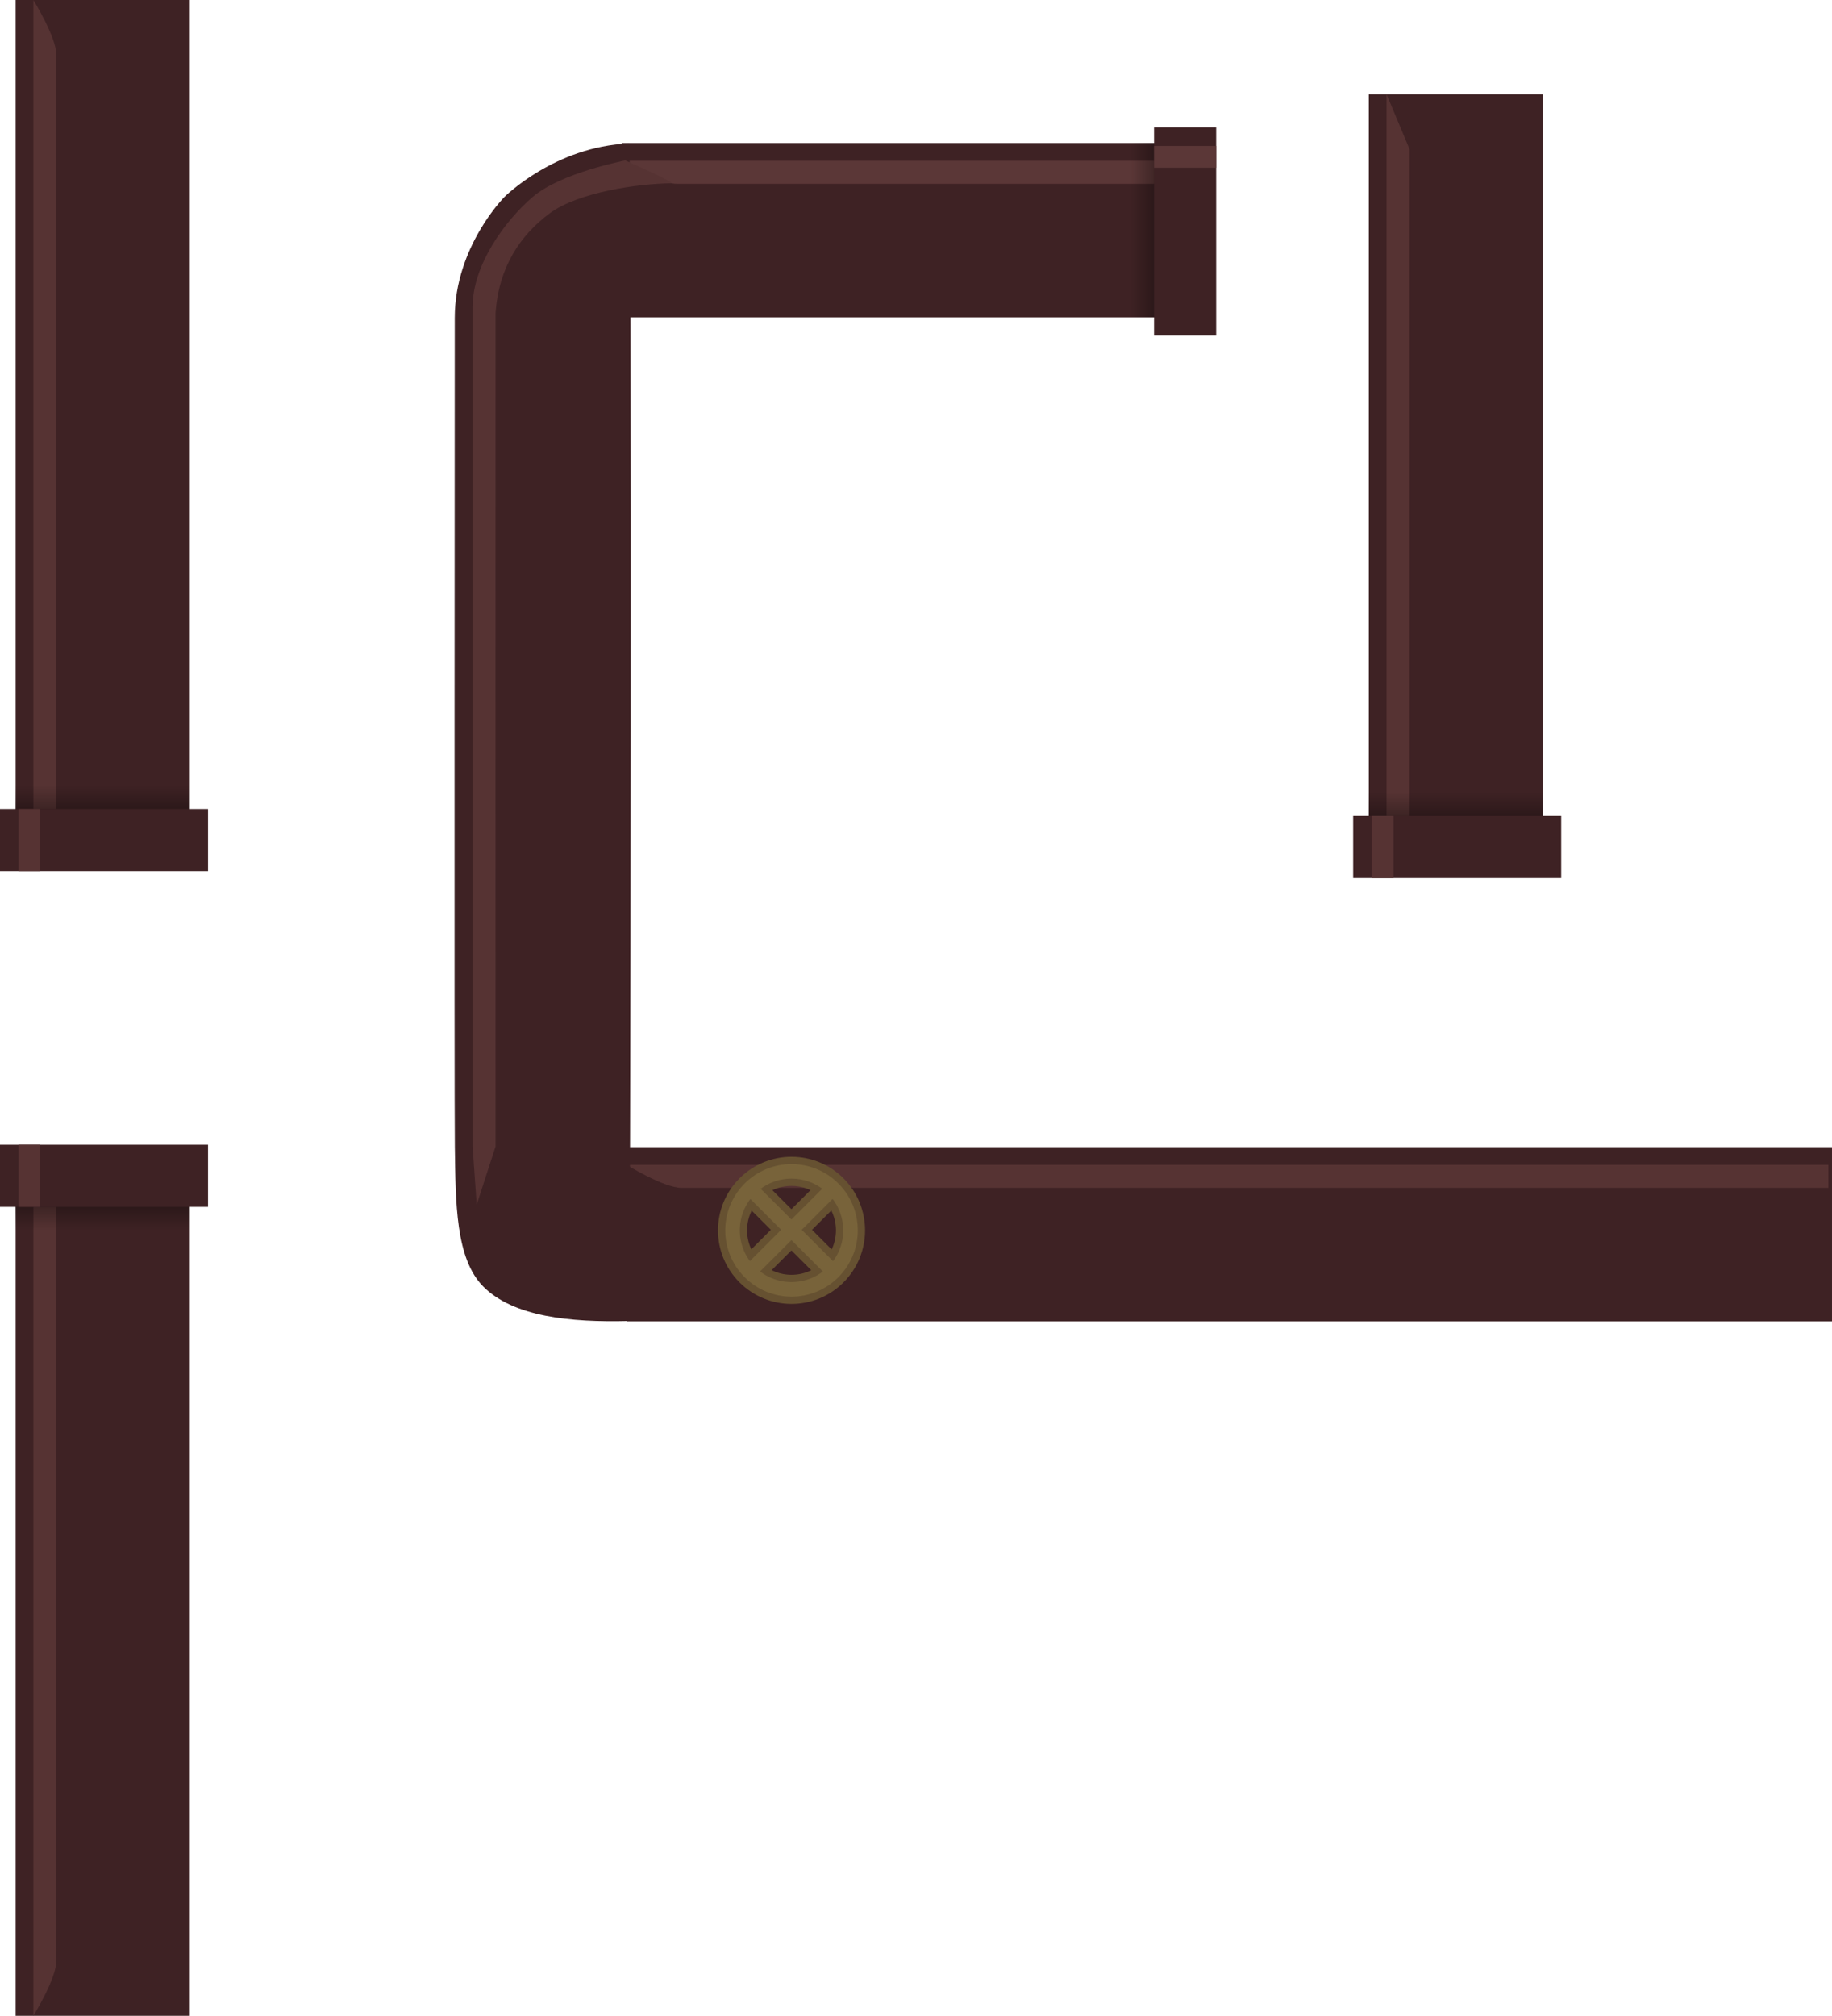 <svg version="1.1" xmlns="http://www.w3.org/2000/svg" xmlns:xlink="http://www.w3.org/1999/xlink" width="377.843" height="415.59" viewBox="0,0,377.843,415.59"><defs><linearGradient x1="353.47" y1="-21.831" x2="336.392" y2="-21.831" gradientUnits="userSpaceOnUse" id="color-1"><stop offset="0" stop-color="#000000"/><stop offset="1" stop-color="#000000" stop-opacity="0"/></linearGradient><linearGradient x1="106.468" y1="127.663" x2="106.468" y2="110.584" gradientUnits="userSpaceOnUse" id="color-2"><stop offset="0" stop-color="#000000"/><stop offset="1" stop-color="#000000" stop-opacity="0"/></linearGradient><linearGradient x1="106.468" y1="185.333" x2="106.468" y2="202.411" gradientUnits="userSpaceOnUse" id="color-3"><stop offset="0" stop-color="#000000"/><stop offset="1" stop-color="#000000" stop-opacity="0"/></linearGradient><linearGradient x1="385.551" y1="129.088" x2="385.551" y2="112.01" gradientUnits="userSpaceOnUse" id="color-4"><stop offset="0" stop-color="#000000"/><stop offset="1" stop-color="#000000" stop-opacity="0"/></linearGradient></defs><g transform="translate(-103.269,51.297)"><g data-paper-data="{&quot;isPaintingLayer&quot;:true}" fill-rule="nonzero" stroke-linejoin="miter" stroke-miterlimit="10" stroke-dasharray="" stroke-dashoffset="0" style="mix-blend-mode: normal"><g stroke="none" stroke-width="1.184" stroke-linecap="butt"><path d="M481.111,185.196v35.929h-248.601v-35.929z" data-paper-data="{&quot;index&quot;:null}" fill="#3e2224"/><path d="M480.368,188.856v4.741c0,0 -219.907,0 -236.531,0c-3.675,0 -11.327,-4.741 -11.327,-4.741z" data-paper-data="{&quot;index&quot;:null}" fill="#563333"/></g><g stroke="none" stroke-linecap="butt"><path d="M342.027,-21.804v35.929h-110.517v-35.929z" data-paper-data="{&quot;index&quot;:null}" fill="#3e2224" stroke-width="1.184"/><path d="M341.284,-18.144v4.741c0,0 -81.823,0 -98.447,0c-3.675,0 -11.327,-4.741 -11.327,-4.741z" data-paper-data="{&quot;index&quot;:null}" fill="#5b3737" stroke-width="1.184"/><path d="M353.47,-21.831v35.929h-17.079v-35.929z" data-paper-data="{&quot;index&quot;:null}" fill="url(#color-1)" stroke-width="2.302"/><path d="M354.1,-25.03v42.907h-12.816v-42.907z" data-paper-data="{&quot;index&quot;:null}" fill="#3e2224" stroke-width="1.077"/><path d="M354.1,-21.206v4.491h-12.816v-4.491z" data-paper-data="{&quot;index&quot;:null}" fill="#5b3737" stroke-width="1.184"/></g><g data-paper-data="{&quot;index&quot;:null}" stroke="none" stroke-linecap="butt"><path d="M106.494,-51.297h35.929v167.517h-35.929z" data-paper-data="{&quot;index&quot;:null}" fill="#3e2224" stroke-width="1.184"/><path d="M110.154,-51.297c0,0 4.741,7.652 4.741,11.327c0,16.624 0,155.447 0,155.447h-4.741z" data-paper-data="{&quot;index&quot;:null}" fill="#563333" stroke-width="1.184"/><path d="M106.468,110.584h35.929v17.079h-35.929z" data-paper-data="{&quot;index&quot;:null}" fill="url(#color-2)" stroke-width="2.302"/><path d="M103.269,115.477h42.907v12.816h-42.907z" data-paper-data="{&quot;index&quot;:null}" fill="#3e2224" stroke-width="1.077"/><path d="M107.093,115.477h4.491v12.816h-4.491z" data-paper-data="{&quot;index&quot;:null}" fill="#563333" stroke-width="1.184"/></g><g stroke="none" stroke-width="1.184" stroke-linecap="butt"><path d="M207.328,-10.715c0,0 10.367,-10.406 25.679,-11c0.647,-0.025 0.288,242.76 0,242.767c-12.172,0.315 -23.846,-0.873 -30.052,-7.091c-5.733,-5.744 -5.718,-17.225 -5.877,-28.909c-0.123,-9.057 -0.017,-169.989 -0.017,-170.804c0.01,-14.722 10.267,-24.963 10.267,-24.963z" data-paper-data="{&quot;index&quot;:null}" fill="#3e2224"/><path d="M232.238,-18.222c0,0 10.651,4.702 9.463,4.713c-6.695,0.058 -19.13,1.81 -25.038,6.18c-6.155,4.552 -10.543,11.154 -11.184,20.607c-0.022,0.327 0,171.774 0,171.774l-3.891,12l-0.85,-12c0,0 -0.003,-172.386 0,-173.093c0.036,-8.665 6.659,-17.727 12.388,-22.647c5.824,-5.002 19.112,-7.535 19.112,-7.535z" data-paper-data="{&quot;index&quot;:null}" fill="#563333"/></g><g data-paper-data="{&quot;index&quot;:null}" stroke="none" stroke-linecap="butt"><path d="M106.494,196.776h35.929v167.517h-35.929z" data-paper-data="{&quot;index&quot;:null}" fill="#3e2224" stroke-width="1.184"/><path d="M110.154,197.519h4.741c0,0 0,138.823 0,155.447c0,3.675 -4.741,11.327 -4.741,11.327z" data-paper-data="{&quot;index&quot;:null}" fill="#563333" stroke-width="1.184"/><path d="M106.468,185.333h35.929v17.079h-35.929z" data-paper-data="{&quot;index&quot;:null}" fill="url(#color-3)" stroke-width="2.302"/><path d="M103.269,184.703h42.907v12.816h-42.907z" data-paper-data="{&quot;index&quot;:null}" fill="#3e2224" stroke-width="1.077"/><path d="M107.093,184.703h4.491v12.816h-4.491z" data-paper-data="{&quot;index&quot;:null}" fill="#563333" stroke-width="1.184"/></g><g fill="none"><g stroke="#665131" stroke-width="6"><path d="M257.915,210.963c-4.751,-4.751 -4.751,-12.454 0,-17.206c4.751,-4.751 12.454,-4.751 17.206,0c4.751,4.751 4.751,12.454 0,17.206c-4.751,4.751 -12.454,4.751 -17.206,0z" stroke-linecap="butt"/><path d="M259.015,194.759l15.235,15.235" stroke-linecap="round"/><path d="M258.884,209.863l15.235,-15.235" stroke-linecap="round"/></g><g stroke="#78633a" stroke-width="3"><path d="M257.915,210.963c-4.751,-4.751 -4.751,-12.454 0,-17.206c4.751,-4.751 12.454,-4.751 17.206,0c4.751,4.751 4.751,12.454 0,17.206c-4.751,4.751 -12.454,4.751 -17.206,0z" stroke-linecap="butt"/><path d="M258.752,194.496l15.235,15.235" stroke-linecap="round"/><path d="M258.884,209.863l15.235,-15.235" stroke-linecap="round"/></g></g><g data-paper-data="{&quot;index&quot;:null}" stroke="none" stroke-linecap="butt"><path d="M385.578,-31.872h35.929v149.517h-35.929z" data-paper-data="{&quot;index&quot;:null}" fill="#3e2224" stroke-width="1.184"/><path d="M389.238,-31.872l4.741,11.327v137.447h-4.741z" data-paper-data="{&quot;index&quot;:null}" fill="#563333" stroke-width="1.184"/><path d="M385.551,112.01h35.929v17.079h-35.929z" data-paper-data="{&quot;index&quot;:null}" fill="url(#color-4)" stroke-width="2.302"/><path d="M382.352,116.902h42.907v12.816h-42.907z" data-paper-data="{&quot;index&quot;:null}" fill="#3e2224" stroke-width="1.077"/><path d="M386.177,116.902h4.491v12.816h-4.491z" data-paper-data="{&quot;index&quot;:null}" fill="#563333" stroke-width="1.184"/></g></g></g></svg>